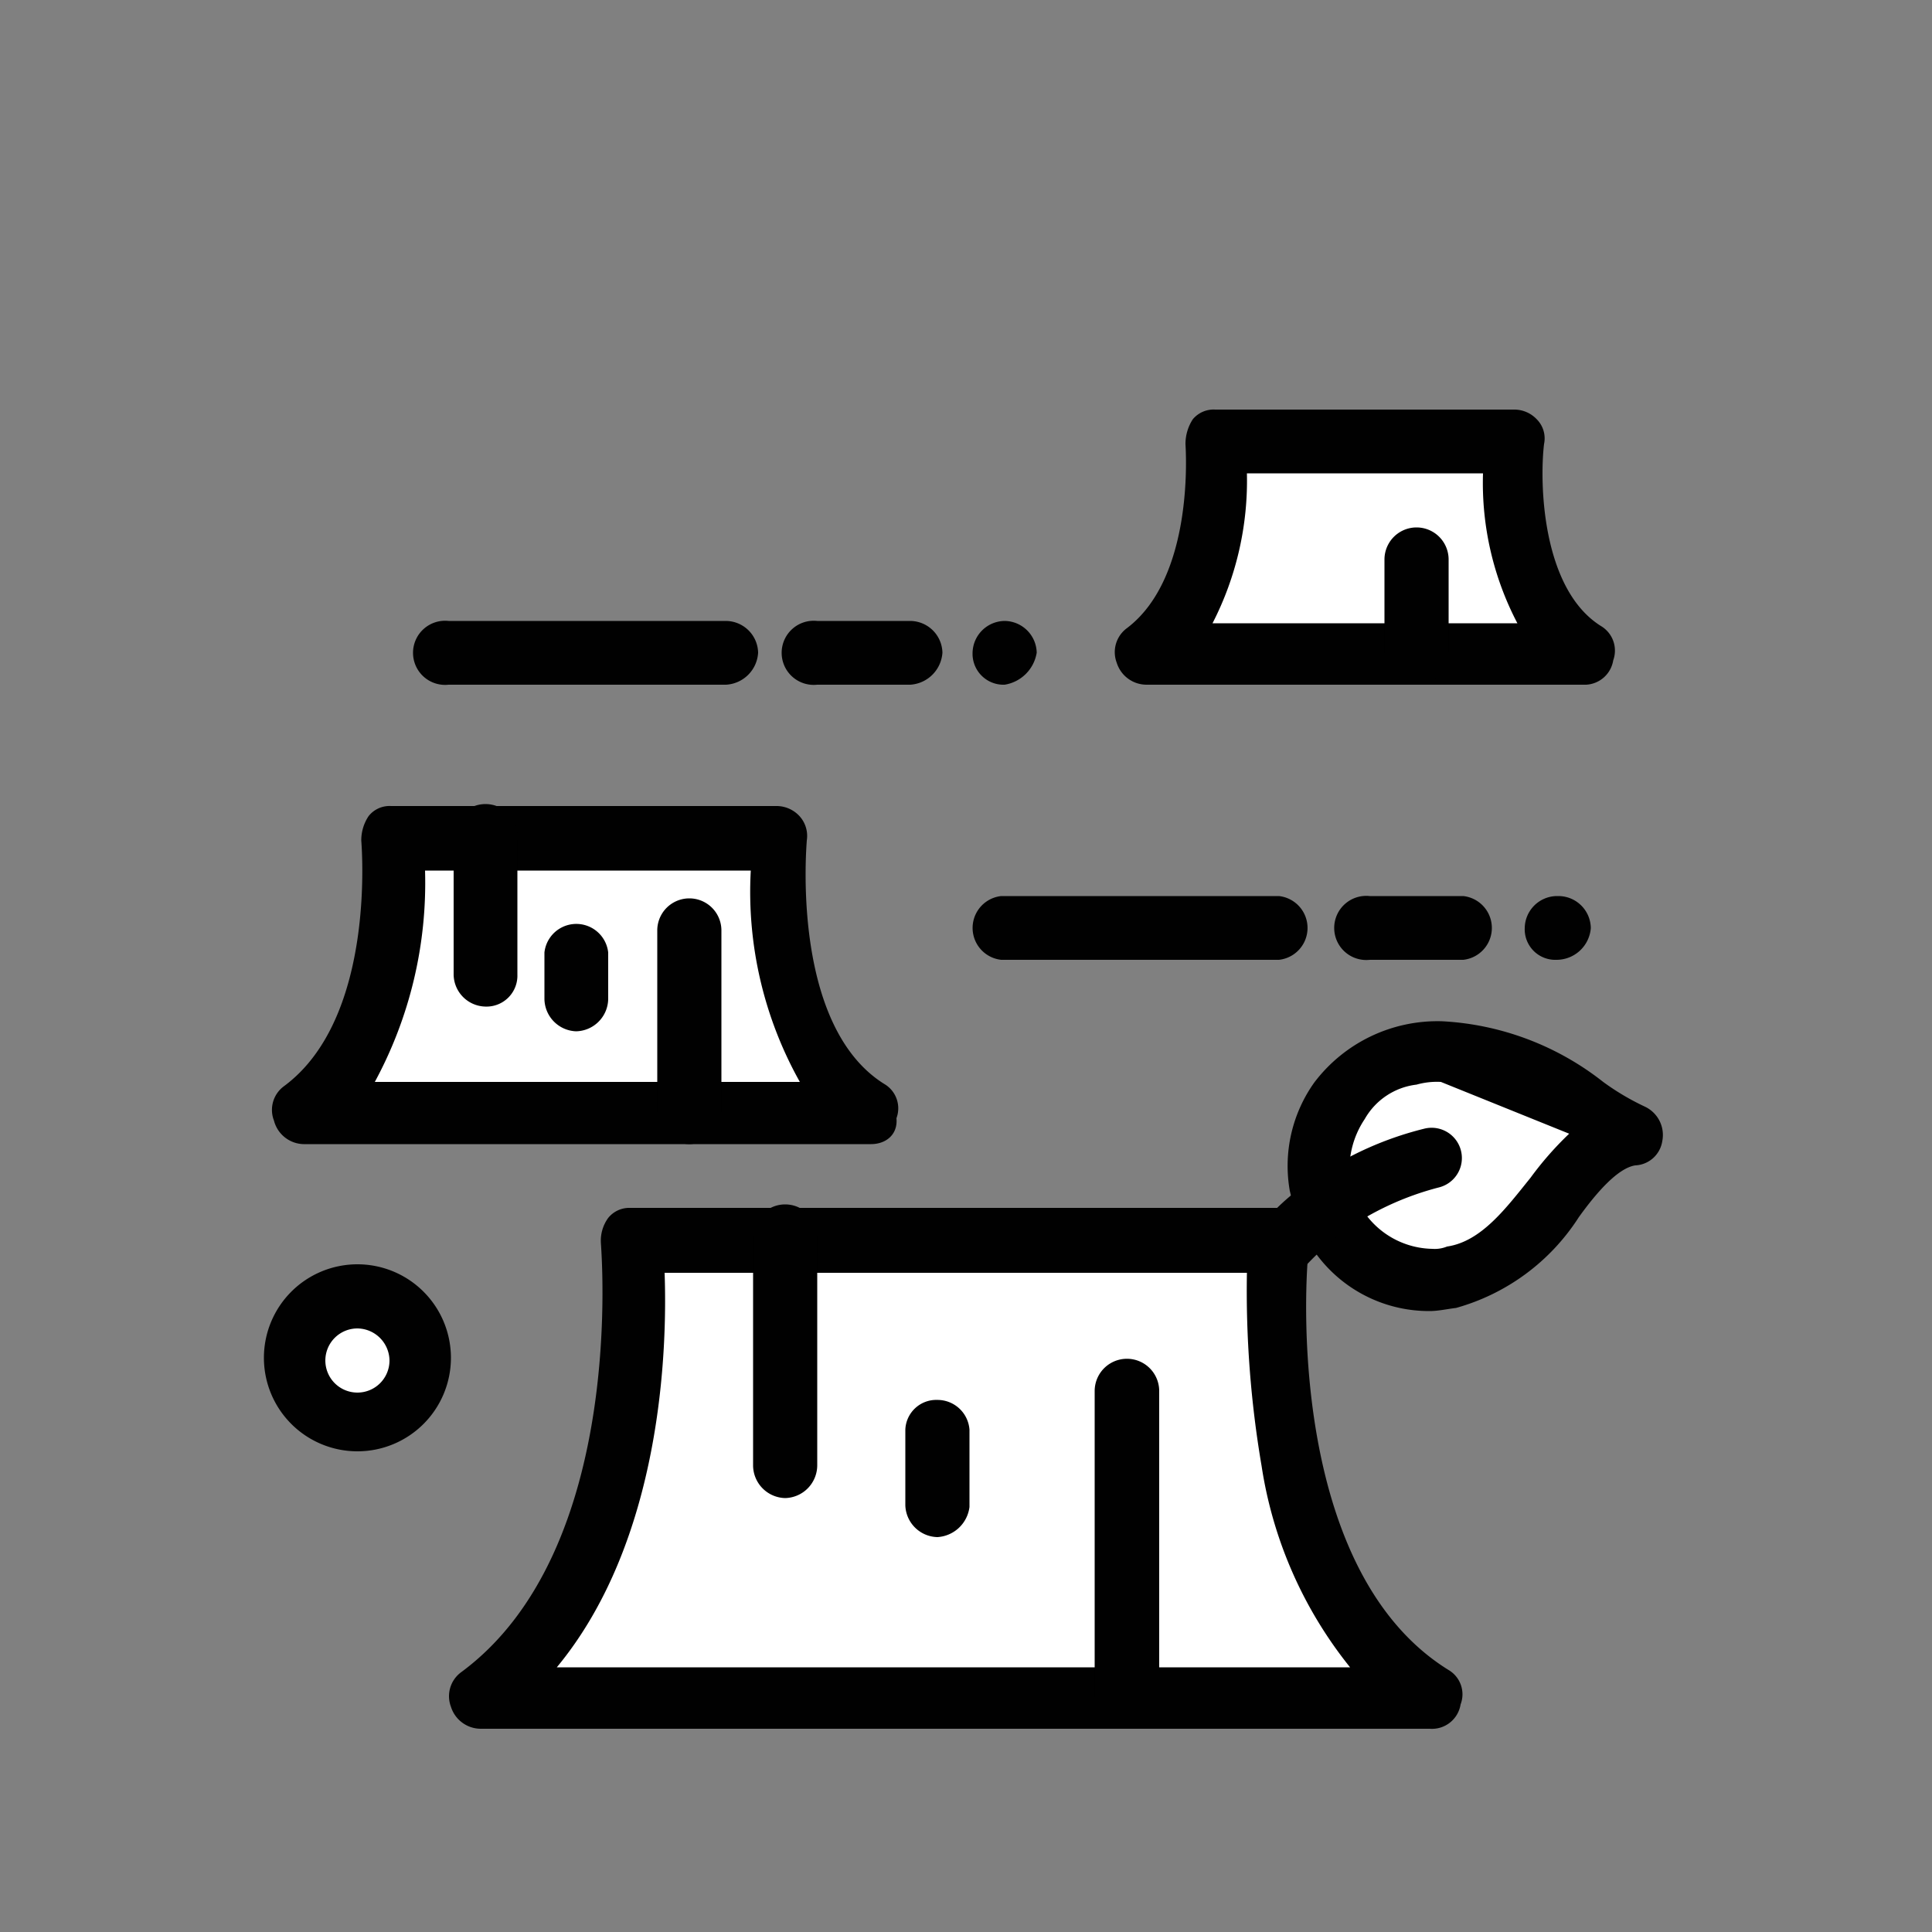 <svg id="Слой_1" data-name="Слой 1" xmlns="http://www.w3.org/2000/svg" viewBox="0 0 50 50"><rect x="0" y="0" width="50" height="50" fill="#808080" stroke="none"/><defs><style>.cls-1{fill:#fff;}.cls-2{fill:#010101;}</style></defs><g id="_557_Damage_Deforestation_Destruction_Environment" data-name="557, Damage, Deforestation, Destruction, Environment"><path class="cls-1" d="M9.26,33.62a1.59,1.59,0,1,1-1.59,1.59A1.58,1.58,0,0,1,9.26,33.62Z"/><path class="cls-1" d="M36.66,16.89h-7c2.22-1.65,1.84-5.46,1.84-5.46h7.76s-.45,4.07,1.84,5.46Z"/><path class="cls-1" d="M33.1,32.41C33,34,32.72,41.18,37,43.92H12.44c4.76-3.5,3.94-11.83,3.94-11.83H33.1Z"/><path class="cls-1" d="M12.56,21.73h7.63s-.57,5.21,2.35,7.05H7.86c2.86-2.09,2.35-7,2.35-7Z"/><path class="cls-1" d="M34.31,31.26c-.07-.19-.13-.38-.19-.57a2.94,2.94,0,0,1,2.41-3.37c2.61-.44,4.26,1.46,5.66,2.1-1.65.13-2.48,3.31-4.64,3.69A3,3,0,0,1,34.31,31.26Z"/><path class="cls-2" d="M9.26,37.56a2.42,2.42,0,1,1,2.41-2.42A2.42,2.42,0,0,1,9.26,37.56Zm0-3.18a.83.83,0,1,0,.82.83A.84.84,0,0,0,9.26,34.38Z"/><path class="cls-2" d="M37,33.93a3.62,3.62,0,0,1-3.43-2.41c-.07-.26-.13-.45-.19-.7h0a3.72,3.72,0,0,1,.63-2.8,4,4,0,0,1,3.31-1.59A7.35,7.35,0,0,1,41.49,28a6.45,6.45,0,0,0,1.08.64.81.81,0,0,1,.45.89.74.74,0,0,1-.7.63c-.45.07-1,.7-1.46,1.34a5.54,5.54,0,0,1-3.18,2.35C37.49,33.87,37.23,33.93,37,33.93ZM37.29,28a1.94,1.94,0,0,0-.63.07,1.78,1.78,0,0,0-1.34.89,2.33,2.33,0,0,0-.38,1.58,1,1,0,0,0,.13.39,2.19,2.19,0,0,0,2,1.39.84.84,0,0,0,.38-.06h0c.89-.13,1.53-1,2.16-1.78a8.55,8.55,0,0,1,1-1.14"/><path class="cls-2" d="M33.1,33.17a1.1,1.1,0,0,1-.45-.13A.81.81,0,0,1,32.4,32a.06.06,0,0,1,.06-.06h0a5.78,5.78,0,0,1,1.4-1.34,8.68,8.68,0,0,1,3-1.39.78.78,0,0,1,.38,1.52,7.56,7.56,0,0,0-2.48,1.15,7.93,7.93,0,0,0-1.08,1A.55.55,0,0,1,33.1,33.17Z"/><path class="cls-2" d="M37,44.74H12.44a.81.81,0,0,1-.77-.57.77.77,0,0,1,.26-.89c4.32-3.18,3.62-11,3.62-11.13a1,1,0,0,1,.19-.63.7.7,0,0,1,.57-.26H33.1a.81.81,0,0,1,.57.26.76.76,0,0,1,.19.63v.26c-.13,1.33-.38,8.33,3.63,10.81a.73.73,0,0,1,.31.89A.75.75,0,0,1,37,44.74ZM14.41,43.15H34.94a10.94,10.94,0,0,1-2.29-5.21,27,27,0,0,1-.38-5H17.2C17.27,34.89,17.14,39.85,14.41,43.15Z"/><path class="cls-2" d="M20.32,38.77a.85.85,0,0,1-.83-.83V32a.83.83,0,0,1,1.66,0v5.91A.85.85,0,0,1,20.32,38.77Z"/><path class="cls-2" d="M24.26,39.78a.85.85,0,0,1-.83-.82V37a.8.8,0,0,1,.83-.77.83.83,0,0,1,.83.77v2A.89.89,0,0,1,24.26,39.78Z"/><path class="cls-2" d="M29.16,44.74a.84.84,0,0,1-.83-.82V36A.83.83,0,0,1,30,36v7.89A.84.84,0,0,1,29.16,44.74Z"/><path class="cls-2" d="M22.54,29.61H7.86A.81.81,0,0,1,7.09,29a.76.76,0,0,1,.26-.89c2.41-1.78,2-6.3,2-6.36a1.12,1.12,0,0,1,.19-.63.69.69,0,0,1,.58-.26h10a.81.81,0,0,1,.57.26.76.76,0,0,1,.19.63c0,.06-.44,4.77,2,6.3a.73.73,0,0,1,.32.89C23.24,29.36,22.93,29.61,22.54,29.61ZM9.7,28h11a10.06,10.06,0,0,1-1.27-5.47H11A10.81,10.81,0,0,1,9.7,28Z"/><path class="cls-2" d="M12.56,26.05a.84.84,0,0,1-.82-.83V21.73a.83.83,0,1,1,1.65,0v3.49A.8.8,0,0,1,12.56,26.05Z"/><path class="cls-2" d="M14.91,26.69a.85.85,0,0,1-.82-.83V24.65a.83.83,0,0,1,1.65,0v1.21A.85.85,0,0,1,14.91,26.69Z"/><path class="cls-2" d="M17.84,29.61a.84.84,0,0,1-.83-.83v-4.7a.83.83,0,1,1,1.66,0v4.7A.85.85,0,0,1,17.84,29.61Z"/><path class="cls-2" d="M41.05,17.72H29.67a.81.81,0,0,1-.77-.57.77.77,0,0,1,.26-.89c1.78-1.34,1.52-4.71,1.52-4.77a1.17,1.17,0,0,1,.19-.64.7.7,0,0,1,.58-.25H39.2a.8.8,0,0,1,.57.25.7.7,0,0,1,.19.64c-.12,1-.06,3.75,1.47,4.71a.74.74,0,0,1,.32.89A.75.75,0,0,1,41.05,17.72Zm-9.67-1.59h7.89a7.82,7.82,0,0,1-.89-3.88H32.27A8.07,8.07,0,0,1,31.38,16.13Z"/><path class="cls-2" d="M36.66,17.72a.84.84,0,0,1-.83-.83V14.48a.83.83,0,1,1,1.66,0v2.41A.85.85,0,0,1,36.66,17.72Z"/><path class="cls-2" d="M18.79,17.72H11.61a.83.83,0,1,1,0-1.65h7.18a.84.84,0,0,1,.83.82A.88.88,0,0,1,18.79,17.72Z"/><path class="cls-2" d="M23.56,17.72H21.15a.83.83,0,1,1,0-1.65h2.41a.84.84,0,0,1,.83.82A.89.89,0,0,1,23.56,17.72Z"/><path class="cls-2" d="M26,17.72h0a.8.8,0,0,1-.83-.83.84.84,0,0,1,.83-.82H26a.84.84,0,0,1,.83.82A1,1,0,0,1,26,17.72Z"/><path class="cls-2" d="M33.1,24.84H25.91a.83.83,0,0,1,0-1.65H33.1a.83.83,0,0,1,0,1.65Z"/><path class="cls-2" d="M37.87,24.84H35.45a.83.83,0,1,1,0-1.65h2.42a.83.83,0,0,1,0,1.65Z"/><path class="cls-2" d="M40.28,24.84h0a.79.79,0,0,1-.82-.82.84.84,0,0,1,.82-.83h.07a.84.84,0,0,1,.82.83A.89.89,0,0,1,40.28,24.84Z"/></g></svg>